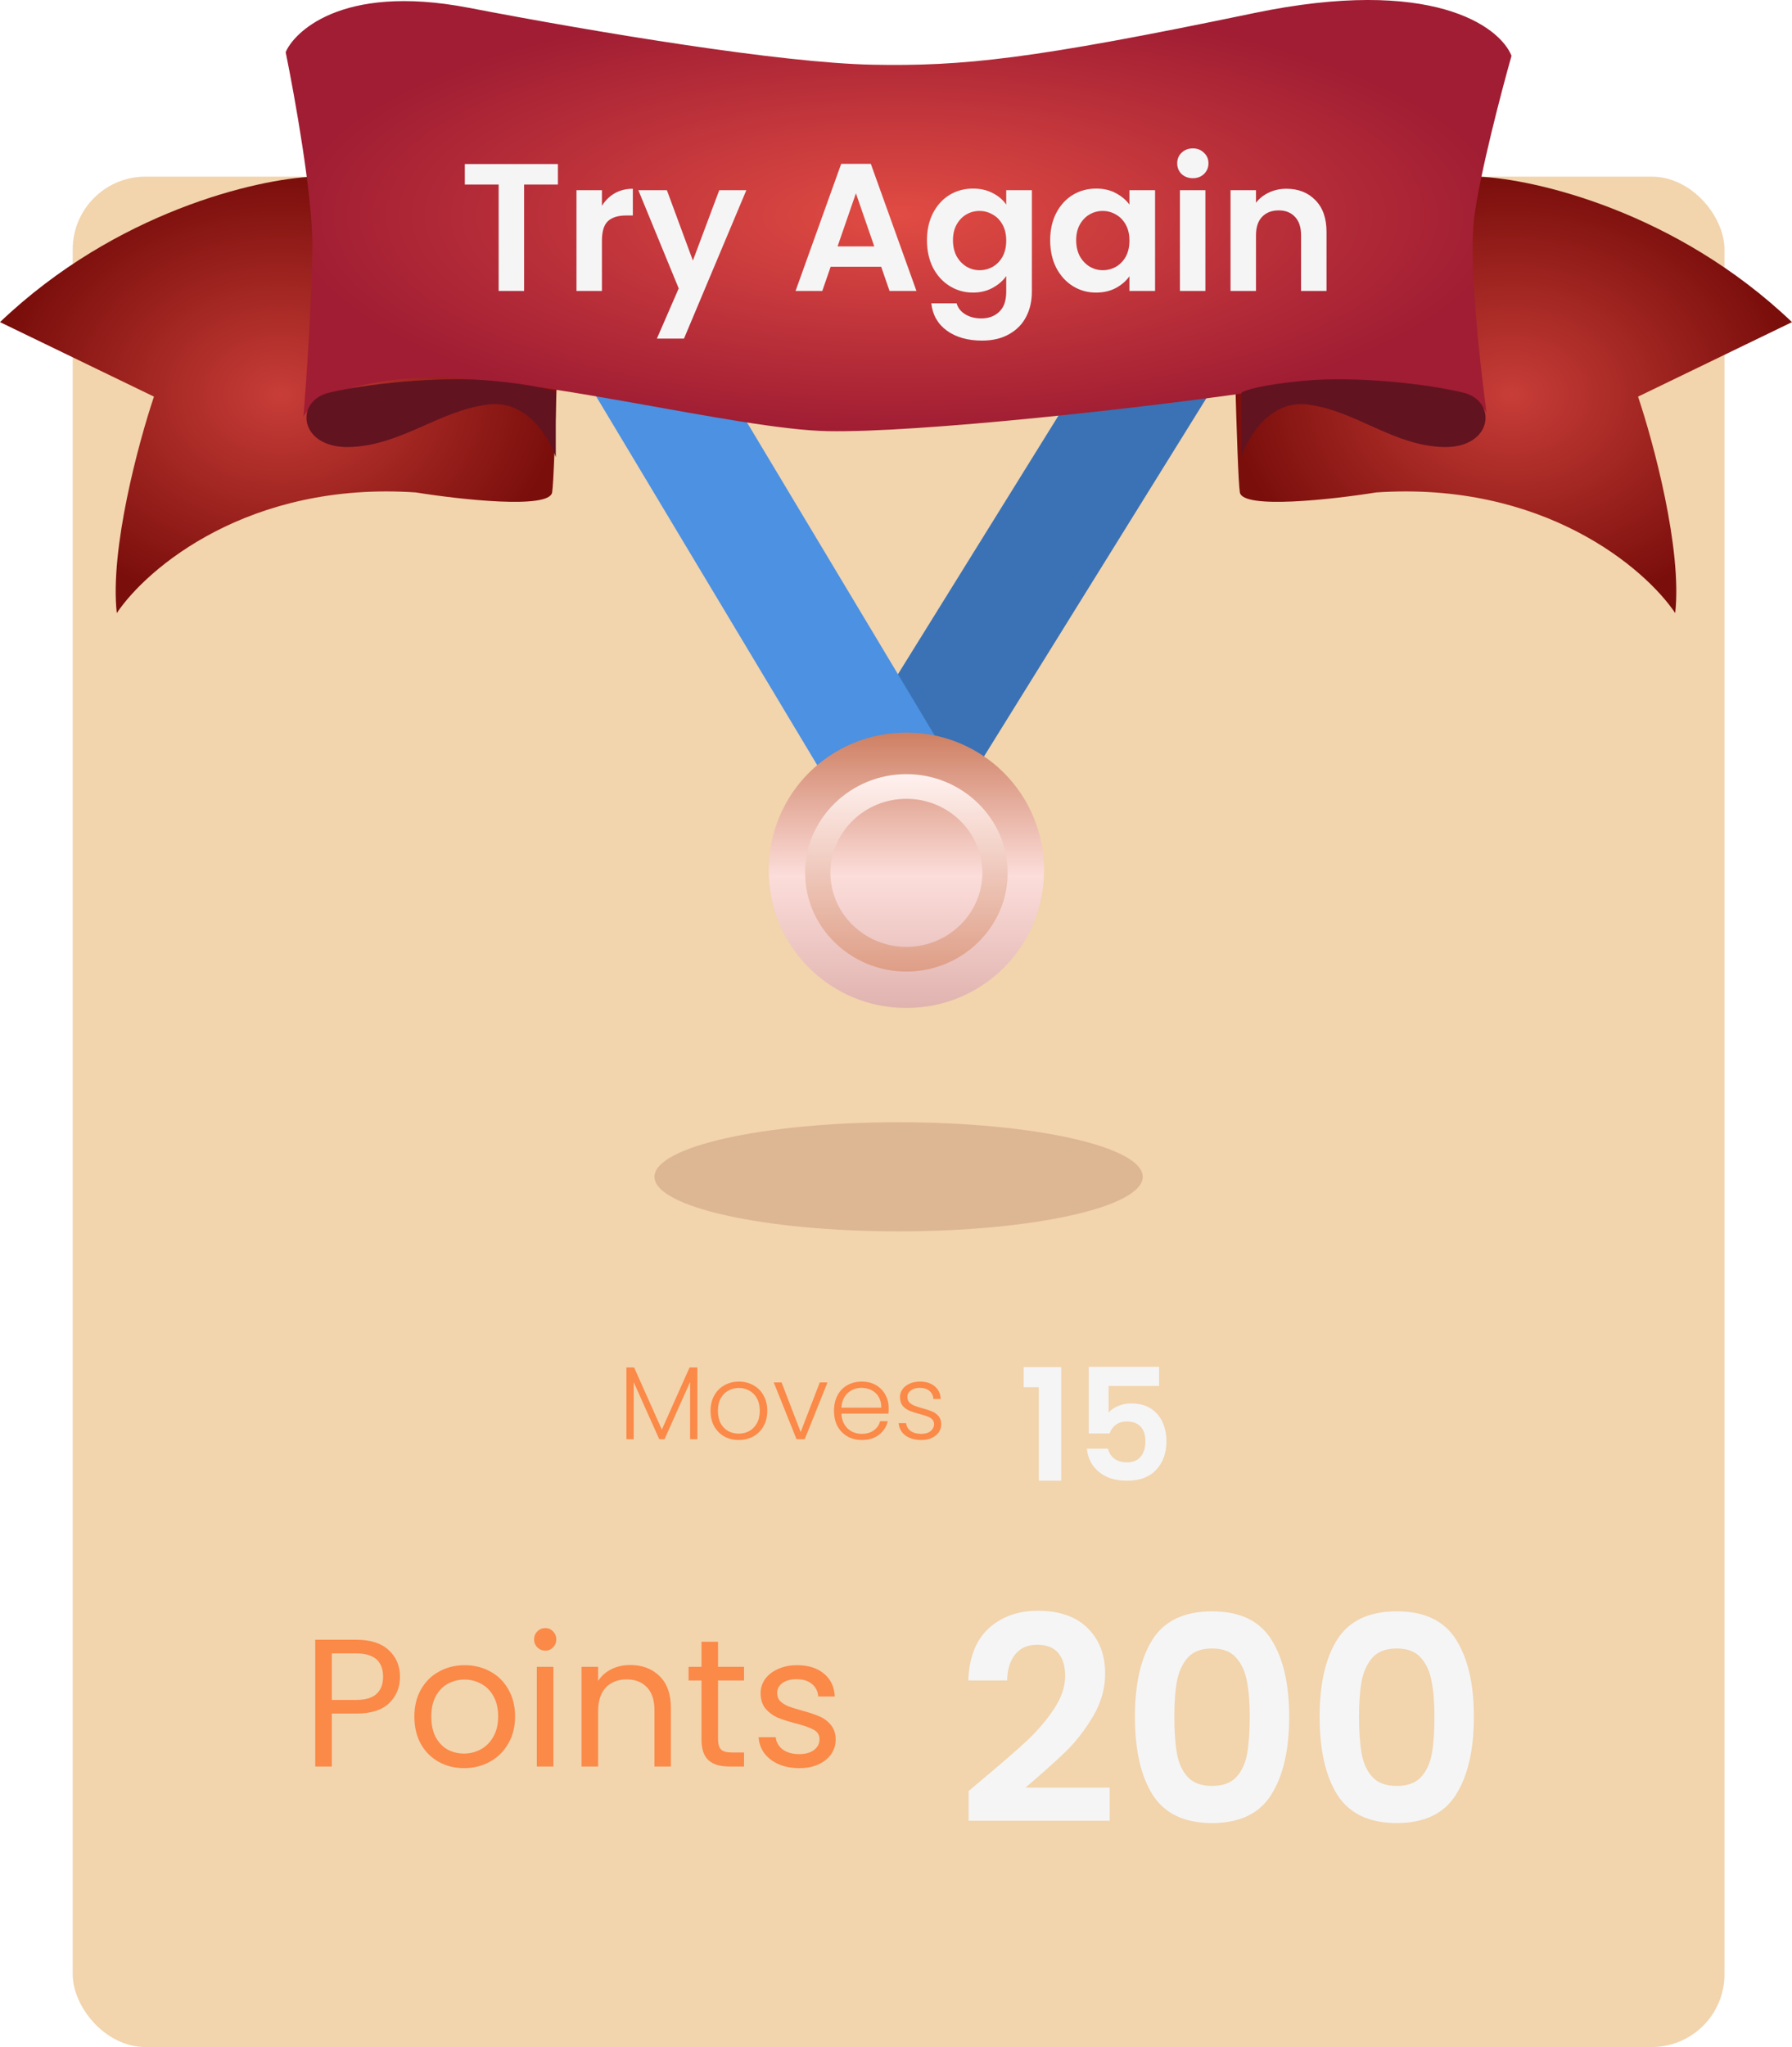 <svg width="345" height="394" viewBox="0 0 345 394" fill="none" xmlns="http://www.w3.org/2000/svg">
<rect x="14" y="34" width="318" height="360" rx="14" fill="#F2D4AD"/>
<path d="M77.005 322.745C77.005 324.775 76.305 326.467 74.905 327.82C73.528 329.15 71.417 329.815 68.57 329.815H63.88V340H60.695V315.605H68.57C71.323 315.605 73.412 316.27 74.835 317.6C76.282 318.93 77.005 320.645 77.005 322.745ZM68.57 327.19C70.343 327.19 71.65 326.805 72.49 326.035C73.33 325.265 73.75 324.168 73.75 322.745C73.75 319.735 72.023 318.23 68.57 318.23H63.88V327.19H68.57ZM89.329 340.315C87.532 340.315 85.899 339.907 84.429 339.09C82.982 338.273 81.839 337.118 80.999 335.625C80.182 334.108 79.774 332.358 79.774 330.375C79.774 328.415 80.194 326.688 81.034 325.195C81.897 323.678 83.064 322.523 84.534 321.73C86.004 320.913 87.649 320.505 89.469 320.505C91.289 320.505 92.934 320.913 94.404 321.73C95.874 322.523 97.029 323.667 97.869 325.16C98.732 326.653 99.164 328.392 99.164 330.375C99.164 332.358 98.72 334.108 97.834 335.625C96.97 337.118 95.792 338.273 94.299 339.09C92.805 339.907 91.149 340.315 89.329 340.315ZM89.329 337.515C90.472 337.515 91.545 337.247 92.549 336.71C93.552 336.173 94.357 335.368 94.964 334.295C95.594 333.222 95.909 331.915 95.909 330.375C95.909 328.835 95.605 327.528 94.999 326.455C94.392 325.382 93.599 324.588 92.619 324.075C91.639 323.538 90.577 323.27 89.434 323.27C88.267 323.27 87.194 323.538 86.214 324.075C85.257 324.588 84.487 325.382 83.904 326.455C83.32 327.528 83.029 328.835 83.029 330.375C83.029 331.938 83.309 333.257 83.869 334.33C84.452 335.403 85.222 336.208 86.179 336.745C87.135 337.258 88.185 337.515 89.329 337.515ZM104.996 317.705C104.39 317.705 103.876 317.495 103.456 317.075C103.036 316.655 102.826 316.142 102.826 315.535C102.826 314.928 103.036 314.415 103.456 313.995C103.876 313.575 104.39 313.365 104.996 313.365C105.58 313.365 106.07 313.575 106.466 313.995C106.886 314.415 107.096 314.928 107.096 315.535C107.096 316.142 106.886 316.655 106.466 317.075C106.07 317.495 105.58 317.705 104.996 317.705ZM106.536 320.82V340H103.351V320.82H106.536ZM121.31 320.47C123.643 320.47 125.533 321.182 126.98 322.605C128.426 324.005 129.15 326.035 129.15 328.695V340H126V329.15C126 327.237 125.521 325.778 124.565 324.775C123.608 323.748 122.301 323.235 120.645 323.235C118.965 323.235 117.623 323.76 116.62 324.81C115.64 325.86 115.15 327.388 115.15 329.395V340H111.965V320.82H115.15V323.55C115.78 322.57 116.631 321.812 117.705 321.275C118.801 320.738 120.003 320.47 121.31 320.47ZM138.237 323.445V334.75C138.237 335.683 138.436 336.348 138.832 336.745C139.229 337.118 139.917 337.305 140.897 337.305H143.242V340H140.372C138.599 340 137.269 339.592 136.382 338.775C135.496 337.958 135.052 336.617 135.052 334.75V323.445H132.567V320.82H135.052V315.99H138.237V320.82H143.242V323.445H138.237ZM153.891 340.315C152.421 340.315 151.103 340.07 149.936 339.58C148.77 339.067 147.848 338.367 147.171 337.48C146.495 336.57 146.121 335.532 146.051 334.365H149.341C149.435 335.322 149.878 336.103 150.671 336.71C151.488 337.317 152.55 337.62 153.856 337.62C155.07 337.62 156.026 337.352 156.726 336.815C157.426 336.278 157.776 335.602 157.776 334.785C157.776 333.945 157.403 333.327 156.656 332.93C155.91 332.51 154.755 332.102 153.191 331.705C151.768 331.332 150.601 330.958 149.691 330.585C148.805 330.188 148.035 329.617 147.381 328.87C146.751 328.1 146.436 327.097 146.436 325.86C146.436 324.88 146.728 323.982 147.311 323.165C147.895 322.348 148.723 321.707 149.796 321.24C150.87 320.75 152.095 320.505 153.471 320.505C155.595 320.505 157.31 321.042 158.616 322.115C159.923 323.188 160.623 324.658 160.716 326.525H157.531C157.461 325.522 157.053 324.717 156.306 324.11C155.583 323.503 154.603 323.2 153.366 323.2C152.223 323.2 151.313 323.445 150.636 323.935C149.96 324.425 149.621 325.067 149.621 325.86C149.621 326.49 149.82 327.015 150.216 327.435C150.636 327.832 151.15 328.158 151.756 328.415C152.386 328.648 153.25 328.917 154.346 329.22C155.723 329.593 156.843 329.967 157.706 330.34C158.57 330.69 159.305 331.227 159.911 331.95C160.541 332.673 160.868 333.618 160.891 334.785C160.891 335.835 160.6 336.78 160.016 337.62C159.433 338.46 158.605 339.125 157.531 339.615C156.481 340.082 155.268 340.315 153.891 340.315Z" fill="#FB8948"/>
<g filter="url(#filter0_d_538_105)">
<path d="M189.335 338.31C192.855 335.377 195.66 332.938 197.75 330.995C199.84 329.015 201.582 326.962 202.975 324.835C204.368 322.708 205.065 320.618 205.065 318.565C205.065 316.695 204.625 315.228 203.745 314.165C202.865 313.102 201.508 312.57 199.675 312.57C197.842 312.57 196.43 313.193 195.44 314.44C194.45 315.65 193.937 317.318 193.9 319.445H186.42C186.567 315.045 187.868 311.708 190.325 309.435C192.818 307.162 195.972 306.025 199.785 306.025C203.965 306.025 207.173 307.143 209.41 309.38C211.647 311.58 212.765 314.495 212.765 318.125C212.765 320.985 211.995 323.717 210.455 326.32C208.915 328.923 207.155 331.197 205.175 333.14C203.195 335.047 200.61 337.357 197.42 340.07H213.645V346.45H186.475V340.73L189.335 338.31ZM218.497 326.43C218.497 320.087 219.634 315.118 221.907 311.525C224.217 307.932 228.03 306.135 233.347 306.135C238.664 306.135 242.459 307.932 244.732 311.525C247.042 315.118 248.197 320.087 248.197 326.43C248.197 332.81 247.042 337.815 244.732 341.445C242.459 345.075 238.664 346.89 233.347 346.89C228.03 346.89 224.217 345.075 221.907 341.445C219.634 337.815 218.497 332.81 218.497 326.43ZM240.607 326.43C240.607 323.717 240.424 321.443 240.057 319.61C239.727 317.74 239.03 316.218 237.967 315.045C236.94 313.872 235.4 313.285 233.347 313.285C231.294 313.285 229.735 313.872 228.672 315.045C227.645 316.218 226.949 317.74 226.582 319.61C226.252 321.443 226.087 323.717 226.087 326.43C226.087 329.217 226.252 331.563 226.582 333.47C226.912 335.34 227.609 336.862 228.672 338.035C229.735 339.172 231.294 339.74 233.347 339.74C235.4 339.74 236.959 339.172 238.022 338.035C239.085 336.862 239.782 335.34 240.112 333.47C240.442 331.563 240.607 329.217 240.607 326.43ZM254.054 326.43C254.054 320.087 255.19 315.118 257.464 311.525C259.774 307.932 263.587 306.135 268.904 306.135C274.22 306.135 278.015 307.932 280.289 311.525C282.599 315.118 283.754 320.087 283.754 326.43C283.754 332.81 282.599 337.815 280.289 341.445C278.015 345.075 274.22 346.89 268.904 346.89C263.587 346.89 259.774 345.075 257.464 341.445C255.19 337.815 254.054 332.81 254.054 326.43ZM276.164 326.43C276.164 323.717 275.98 321.443 275.614 319.61C275.284 317.74 274.587 316.218 273.524 315.045C272.497 313.872 270.957 313.285 268.904 313.285C266.85 313.285 265.292 313.872 264.229 315.045C263.202 316.218 262.505 317.74 262.139 319.61C261.809 321.443 261.644 323.717 261.644 326.43C261.644 329.217 261.809 331.563 262.139 333.47C262.469 335.34 263.165 336.862 264.229 338.035C265.292 339.172 266.85 339.74 268.904 339.74C270.957 339.74 272.515 339.172 273.579 338.035C274.642 336.862 275.339 335.34 275.669 333.47C275.999 331.563 276.164 329.217 276.164 326.43Z" fill="#F5F5F5"/>
</g>
<path d="M134.26 263.2V277H132.86V265.98L127.94 277H126.92L122 266.02V277H120.6V263.2H122.08L127.42 275.16L132.76 263.2H134.26ZM142.216 277.16C141.189 277.16 140.263 276.933 139.436 276.48C138.623 276.013 137.976 275.36 137.496 274.52C137.029 273.667 136.796 272.673 136.796 271.54C136.796 270.407 137.036 269.42 137.516 268.58C137.996 267.727 138.649 267.073 139.476 266.62C140.303 266.153 141.229 265.92 142.256 265.92C143.283 265.92 144.209 266.153 145.036 266.62C145.876 267.073 146.529 267.727 146.996 268.58C147.476 269.42 147.716 270.407 147.716 271.54C147.716 272.66 147.476 273.647 146.996 274.5C146.516 275.353 145.856 276.013 145.016 276.48C144.176 276.933 143.243 277.16 142.216 277.16ZM142.216 275.94C142.936 275.94 143.603 275.78 144.216 275.46C144.829 275.127 145.323 274.633 145.696 273.98C146.083 273.313 146.276 272.5 146.276 271.54C146.276 270.58 146.089 269.773 145.716 269.12C145.343 268.453 144.849 267.96 144.236 267.64C143.623 267.307 142.956 267.14 142.236 267.14C141.516 267.14 140.849 267.307 140.236 267.64C139.623 267.96 139.129 268.453 138.756 269.12C138.396 269.773 138.216 270.58 138.216 271.54C138.216 272.5 138.396 273.313 138.756 273.98C139.129 274.633 139.616 275.127 140.216 275.46C140.829 275.78 141.496 275.94 142.216 275.94ZM154.148 275.64L157.828 266.08H159.308L154.928 277H153.348L148.968 266.08H150.468L154.148 275.64ZM171.085 270.98C171.085 271.46 171.072 271.827 171.045 272.08H161.985C162.025 272.907 162.225 273.613 162.585 274.2C162.945 274.787 163.419 275.233 164.005 275.54C164.592 275.833 165.232 275.98 165.925 275.98C166.832 275.98 167.592 275.76 168.205 275.32C168.832 274.88 169.245 274.287 169.445 273.54H170.925C170.659 274.607 170.085 275.48 169.205 276.16C168.339 276.827 167.245 277.16 165.925 277.16C164.899 277.16 163.979 276.933 163.165 276.48C162.352 276.013 161.712 275.36 161.245 274.52C160.792 273.667 160.565 272.673 160.565 271.54C160.565 270.407 160.792 269.413 161.245 268.56C161.699 267.707 162.332 267.053 163.145 266.6C163.959 266.147 164.885 265.92 165.925 265.92C166.965 265.92 167.872 266.147 168.645 266.6C169.432 267.053 170.032 267.667 170.445 268.44C170.872 269.2 171.085 270.047 171.085 270.98ZM169.665 270.94C169.679 270.127 169.512 269.433 169.165 268.86C168.832 268.287 168.372 267.853 167.785 267.56C167.199 267.267 166.559 267.12 165.865 267.12C164.825 267.12 163.939 267.453 163.205 268.12C162.472 268.787 162.065 269.727 161.985 270.94H169.665ZM177.407 277.16C176.154 277.16 175.127 276.873 174.327 276.3C173.54 275.713 173.1 274.92 173.007 273.92H174.447C174.514 274.533 174.8 275.033 175.307 275.42C175.827 275.793 176.52 275.98 177.387 275.98C178.147 275.98 178.74 275.8 179.167 275.44C179.607 275.08 179.827 274.633 179.827 274.1C179.827 273.727 179.707 273.42 179.467 273.18C179.227 272.94 178.92 272.753 178.547 272.62C178.187 272.473 177.694 272.32 177.067 272.16C176.254 271.947 175.594 271.733 175.087 271.52C174.58 271.307 174.147 270.993 173.787 270.58C173.44 270.153 173.267 269.587 173.267 268.88C173.267 268.347 173.427 267.853 173.747 267.4C174.067 266.947 174.52 266.587 175.107 266.32C175.694 266.053 176.36 265.92 177.107 265.92C178.28 265.92 179.227 266.22 179.947 266.82C180.667 267.407 181.054 268.22 181.107 269.26H179.707C179.667 268.62 179.414 268.107 178.947 267.72C178.494 267.32 177.867 267.12 177.067 267.12C176.36 267.12 175.787 267.287 175.347 267.62C174.907 267.953 174.687 268.367 174.687 268.86C174.687 269.287 174.814 269.64 175.067 269.92C175.334 270.187 175.66 270.4 176.047 270.56C176.434 270.707 176.954 270.873 177.607 271.06C178.394 271.273 179.02 271.48 179.487 271.68C179.954 271.88 180.354 272.173 180.687 272.56C181.02 272.947 181.194 273.46 181.207 274.1C181.207 274.687 181.047 275.213 180.727 275.68C180.407 276.133 179.96 276.493 179.387 276.76C178.814 277.027 178.154 277.16 177.407 277.16Z" fill="#FB8948"/>
<g filter="url(#filter1_d_538_105)">
<path d="M197.08 263V259.13H204.31V281H199.99V263H197.08ZM223.159 262.76H213.439V267.89C213.859 267.37 214.459 266.95 215.239 266.63C216.019 266.29 216.849 266.12 217.729 266.12C219.329 266.12 220.639 266.47 221.659 267.17C222.679 267.87 223.419 268.77 223.879 269.87C224.339 270.95 224.569 272.11 224.569 273.35C224.569 275.65 223.909 277.5 222.589 278.9C221.289 280.3 219.429 281 217.009 281C214.729 281 212.909 280.43 211.549 279.29C210.189 278.15 209.419 276.66 209.239 274.82H213.319C213.499 275.62 213.899 276.26 214.519 276.74C215.159 277.22 215.969 277.46 216.949 277.46C218.129 277.46 219.019 277.09 219.619 276.35C220.219 275.61 220.519 274.63 220.519 273.41C220.519 272.17 220.209 271.23 219.589 270.59C218.989 269.93 218.099 269.6 216.919 269.6C216.079 269.6 215.379 269.81 214.819 270.23C214.259 270.65 213.859 271.21 213.619 271.91H209.599V259.07H223.159V262.76Z" fill="#F5F5F5"/>
</g>
<ellipse cx="173" cy="226.5" rx="47" ry="10.5" fill="#DDB794"/>
<path d="M237 69H210.607L151 165H177.393L237 69Z" fill="#3A72B5"/>
<path d="M114 75H140.034L194 165H167.966L114 75Z" fill="#4C91E2"/>
<path d="M174.5 141C189.195 141 201 152.805 201 167.5C201 182.195 189.195 194 174.5 194C159.805 194 148 182.195 148 167.5C148 152.805 159.805 141 174.5 141Z" fill="url(#paint0_linear_538_105)"/>
<path d="M174.5 149C163.775 149 155 157.55 155 168C155 178.45 163.775 187 174.5 187C185.225 187 194 178.45 194 168C194 157.55 185.225 149 174.5 149ZM174.5 182.25C166.456 182.25 159.875 175.837 159.875 168C159.875 160.163 166.456 153.75 174.5 153.75C182.544 153.75 189.125 160.163 189.125 168C189.125 175.837 182.544 182.25 174.5 182.25Z" fill="url(#paint1_linear_538_105)"/>
<path d="M0 62C22.349 40.693 49.514 34.455 60.303 34L108 38.781C107.659 56.081 106.842 91.502 106.297 94.781C105.751 98.058 88.58 96.146 80.063 94.781C47.902 92.595 28.278 109.35 22.486 118C21.123 105.707 26.688 85.106 29.64 76.341L0 62Z" fill="url(#paint2_radial_538_105)"/>
<path d="M345 62C322.65 40.693 295.486 34.455 284.697 34L237 38.781C237.341 56.081 238.158 91.502 238.703 94.781C239.249 98.058 256.42 96.146 264.937 94.781C297.098 92.595 316.722 109.35 322.514 118C323.877 105.707 318.312 85.106 315.36 76.341L345 62Z" fill="url(#paint3_radial_538_105)"/>
<path d="M60.13 47.033C60.13 37.446 56.71 18.387 55 10.055C56.368 6.632 65.261 -3.297 90.229 1.496C115.197 6.289 150.426 12.11 167.87 12.452C185.313 12.794 198.652 11.425 241.406 2.523C275.609 -4.599 288.72 5.034 291 10.74C289.062 17.588 284.912 33.406 283.817 41.897C282.723 50.388 284.957 70.543 286.212 79.559C285.186 76.135 270.82 70.999 245.852 74.766C220.884 78.532 176.762 83.325 159.319 82.983C141.875 82.64 101.858 72.026 81.678 72.711C65.534 73.259 59.446 77.961 58.42 80.244C58.99 73.168 60.13 56.619 60.13 47.033Z" fill="url(#paint4_radial_538_105)"/>
<path d="M93.799 77.871C101.381 76.825 105.759 84.188 107 88V75.583C106.436 75.148 103.209 74.08 94.814 73.296C84.321 72.316 70.105 73.95 63.335 75.583C56.565 77.217 57.581 86.366 67.397 86.04C77.213 85.713 84.321 79.177 93.799 77.871Z" fill="#621320"/>
<path d="M251.926 77.871C244.502 76.825 240.215 84.188 239 88V75.583C239.552 75.148 242.712 74.08 250.932 73.296C261.206 72.316 275.127 73.95 281.755 75.583C288.384 77.217 287.39 86.366 277.778 86.04C268.166 85.713 261.206 79.177 251.926 77.871Z" fill="#621320"/>
<g filter="url(#filter2_d_538_105)">
<path d="M107.411 27.57V31.525H100.901V52H96.001V31.525H89.491V27.57H107.411ZM115.886 35.62C116.516 34.593 117.333 33.788 118.336 33.205C119.363 32.622 120.53 32.33 121.836 32.33V37.475H120.541C119.001 37.475 117.835 37.837 117.041 38.56C116.271 39.283 115.886 40.543 115.886 42.34V52H110.986V32.61H115.886V35.62ZM143.687 32.61L131.682 61.17H126.467L130.667 51.51L122.897 32.61H128.392L133.397 46.155L138.472 32.61H143.687ZM169.648 47.345H159.918L158.308 52H153.163L161.948 27.535H167.653L176.438 52H171.258L169.648 47.345ZM168.318 43.425L164.783 33.205L161.248 43.425H168.318ZM187.317 32.295C188.763 32.295 190.035 32.587 191.132 33.17C192.228 33.73 193.092 34.465 193.722 35.375V32.61H198.657V52.14C198.657 53.937 198.295 55.535 197.572 56.935C196.848 58.358 195.763 59.478 194.317 60.295C192.87 61.135 191.12 61.555 189.067 61.555C186.313 61.555 184.05 60.913 182.277 59.63C180.527 58.347 179.535 56.597 179.302 54.38H184.167C184.423 55.267 184.972 55.967 185.812 56.48C186.675 57.017 187.713 57.285 188.927 57.285C190.35 57.285 191.505 56.853 192.392 55.99C193.278 55.15 193.722 53.867 193.722 52.14V49.13C193.092 50.04 192.217 50.798 191.097 51.405C190 52.012 188.74 52.315 187.317 52.315C185.683 52.315 184.19 51.895 182.837 51.055C181.483 50.215 180.41 49.037 179.617 47.52C178.847 45.98 178.462 44.218 178.462 42.235C178.462 40.275 178.847 38.537 179.617 37.02C180.41 35.503 181.472 34.337 182.802 33.52C184.155 32.703 185.66 32.295 187.317 32.295ZM193.722 42.305C193.722 41.115 193.488 40.1 193.022 39.26C192.555 38.397 191.925 37.743 191.132 37.3C190.338 36.833 189.487 36.6 188.577 36.6C187.667 36.6 186.827 36.822 186.057 37.265C185.287 37.708 184.657 38.362 184.167 39.225C183.7 40.065 183.467 41.068 183.467 42.235C183.467 43.402 183.7 44.428 184.167 45.315C184.657 46.178 185.287 46.843 186.057 47.31C186.85 47.777 187.69 48.01 188.577 48.01C189.487 48.01 190.338 47.788 191.132 47.345C191.925 46.878 192.555 46.225 193.022 45.385C193.488 44.522 193.722 43.495 193.722 42.305ZM202.182 42.235C202.182 40.275 202.567 38.537 203.337 37.02C204.131 35.503 205.192 34.337 206.522 33.52C207.876 32.703 209.381 32.295 211.037 32.295C212.484 32.295 213.744 32.587 214.817 33.17C215.914 33.753 216.789 34.488 217.442 35.375V32.61H222.377V52H217.442V49.165C216.812 50.075 215.937 50.833 214.817 51.44C213.721 52.023 212.449 52.315 211.002 52.315C209.369 52.315 207.876 51.895 206.522 51.055C205.192 50.215 204.131 49.037 203.337 47.52C202.567 45.98 202.182 44.218 202.182 42.235ZM217.442 42.305C217.442 41.115 217.209 40.1 216.742 39.26C216.276 38.397 215.646 37.743 214.852 37.3C214.059 36.833 213.207 36.6 212.297 36.6C211.387 36.6 210.547 36.822 209.777 37.265C209.007 37.708 208.377 38.362 207.887 39.225C207.421 40.065 207.187 41.068 207.187 42.235C207.187 43.402 207.421 44.428 207.887 45.315C208.377 46.178 209.007 46.843 209.777 47.31C210.571 47.777 211.411 48.01 212.297 48.01C213.207 48.01 214.059 47.788 214.852 47.345C215.646 46.878 216.276 46.225 216.742 45.385C217.209 44.522 217.442 43.495 217.442 42.305ZM229.648 30.3C228.785 30.3 228.061 30.032 227.478 29.495C226.918 28.935 226.638 28.247 226.638 27.43C226.638 26.613 226.918 25.937 227.478 25.4C228.061 24.84 228.785 24.56 229.648 24.56C230.511 24.56 231.223 24.84 231.783 25.4C232.366 25.937 232.658 26.613 232.658 27.43C232.658 28.247 232.366 28.935 231.783 29.495C231.223 30.032 230.511 30.3 229.648 30.3ZM232.063 32.61V52H227.163V32.61H232.063ZM247.649 32.33C249.959 32.33 251.826 33.065 253.249 34.535C254.673 35.982 255.384 38.012 255.384 40.625V52H250.484V41.29C250.484 39.75 250.099 38.572 249.329 37.755C248.559 36.915 247.509 36.495 246.179 36.495C244.826 36.495 243.753 36.915 242.959 37.755C242.189 38.572 241.804 39.75 241.804 41.29V52H236.904V32.61H241.804V35.025C242.458 34.185 243.286 33.532 244.289 33.065C245.316 32.575 246.436 32.33 247.649 32.33Z" fill="#F5F5F5"/>
</g>
<defs>
<filter id="filter0_d_538_105" x="182.42" y="306.025" width="105.334" height="48.865" filterUnits="userSpaceOnUse" color-interpolation-filters="sRGB">
<feFlood flood-opacity="0" result="BackgroundImageFix"/>
<feColorMatrix in="SourceAlpha" type="matrix" values="0 0 0 0 0 0 0 0 0 0 0 0 0 0 0 0 0 0 127 0" result="hardAlpha"/>
<feOffset dy="4"/>
<feGaussianBlur stdDeviation="2"/>
<feComposite in2="hardAlpha" operator="out"/>
<feColorMatrix type="matrix" values="0 0 0 0 0 0 0 0 0 0 0 0 0 0 0 0 0 0 0.25 0"/>
<feBlend mode="normal" in2="BackgroundImageFix" result="effect1_dropShadow_538_105"/>
<feBlend mode="normal" in="SourceGraphic" in2="effect1_dropShadow_538_105" result="shape"/>
</filter>
<filter id="filter1_d_538_105" x="193.08" y="259.07" width="35.489" height="29.93" filterUnits="userSpaceOnUse" color-interpolation-filters="sRGB">
<feFlood flood-opacity="0" result="BackgroundImageFix"/>
<feColorMatrix in="SourceAlpha" type="matrix" values="0 0 0 0 0 0 0 0 0 0 0 0 0 0 0 0 0 0 127 0" result="hardAlpha"/>
<feOffset dy="4"/>
<feGaussianBlur stdDeviation="2"/>
<feComposite in2="hardAlpha" operator="out"/>
<feColorMatrix type="matrix" values="0 0 0 0 0 0 0 0 0 0 0 0 0 0 0 0 0 0 0.25 0"/>
<feBlend mode="normal" in2="BackgroundImageFix" result="effect1_dropShadow_538_105"/>
<feBlend mode="normal" in="SourceGraphic" in2="effect1_dropShadow_538_105" result="shape"/>
</filter>
<filter id="filter2_d_538_105" x="85.491" y="24.56" width="173.893" height="44.995" filterUnits="userSpaceOnUse" color-interpolation-filters="sRGB">
<feFlood flood-opacity="0" result="BackgroundImageFix"/>
<feColorMatrix in="SourceAlpha" type="matrix" values="0 0 0 0 0 0 0 0 0 0 0 0 0 0 0 0 0 0 127 0" result="hardAlpha"/>
<feOffset dy="4"/>
<feGaussianBlur stdDeviation="2"/>
<feComposite in2="hardAlpha" operator="out"/>
<feColorMatrix type="matrix" values="0 0 0 0 0 0 0 0 0 0 0 0 0 0 0 0 0 0 0.25 0"/>
<feBlend mode="normal" in2="BackgroundImageFix" result="effect1_dropShadow_538_105"/>
<feBlend mode="normal" in="SourceGraphic" in2="effect1_dropShadow_538_105" result="shape"/>
</filter>
<linearGradient id="paint0_linear_538_105" x1="174.5" y1="141" x2="174.5" y2="194" gradientUnits="userSpaceOnUse">
<stop stop-color="#CE7F62"/>
<stop offset="0.521" stop-color="#FCDDDA"/>
<stop offset="1" stop-color="#E0B3AF"/>
</linearGradient>
<linearGradient id="paint1_linear_538_105" x1="174.5" y1="149" x2="174.5" y2="187" gradientUnits="userSpaceOnUse">
<stop stop-color="#FFF1EF"/>
<stop offset="1" stop-color="#DE9E86"/>
</linearGradient>
<radialGradient id="paint2_radial_538_105" cx="0" cy="0" r="1" gradientUnits="userSpaceOnUse" gradientTransform="translate(54 76) rotate(90) scale(42 54)">
<stop stop-color="#C83D38"/>
<stop offset="1" stop-color="#7A0E0B"/>
</radialGradient>
<radialGradient id="paint3_radial_538_105" cx="0" cy="0" r="1" gradientUnits="userSpaceOnUse" gradientTransform="translate(291 76) rotate(90) scale(42 54)">
<stop stop-color="#C83D38"/>
<stop offset="1" stop-color="#7A0E0B"/>
</radialGradient>
<radialGradient id="paint4_radial_538_105" cx="0" cy="0" r="1" gradientUnits="userSpaceOnUse" gradientTransform="translate(173 41.5) rotate(90) scale(41.5 118)">
<stop stop-color="#E14C43"/>
<stop offset="1" stop-color="#A01D33"/>
</radialGradient>
</defs>
</svg>
